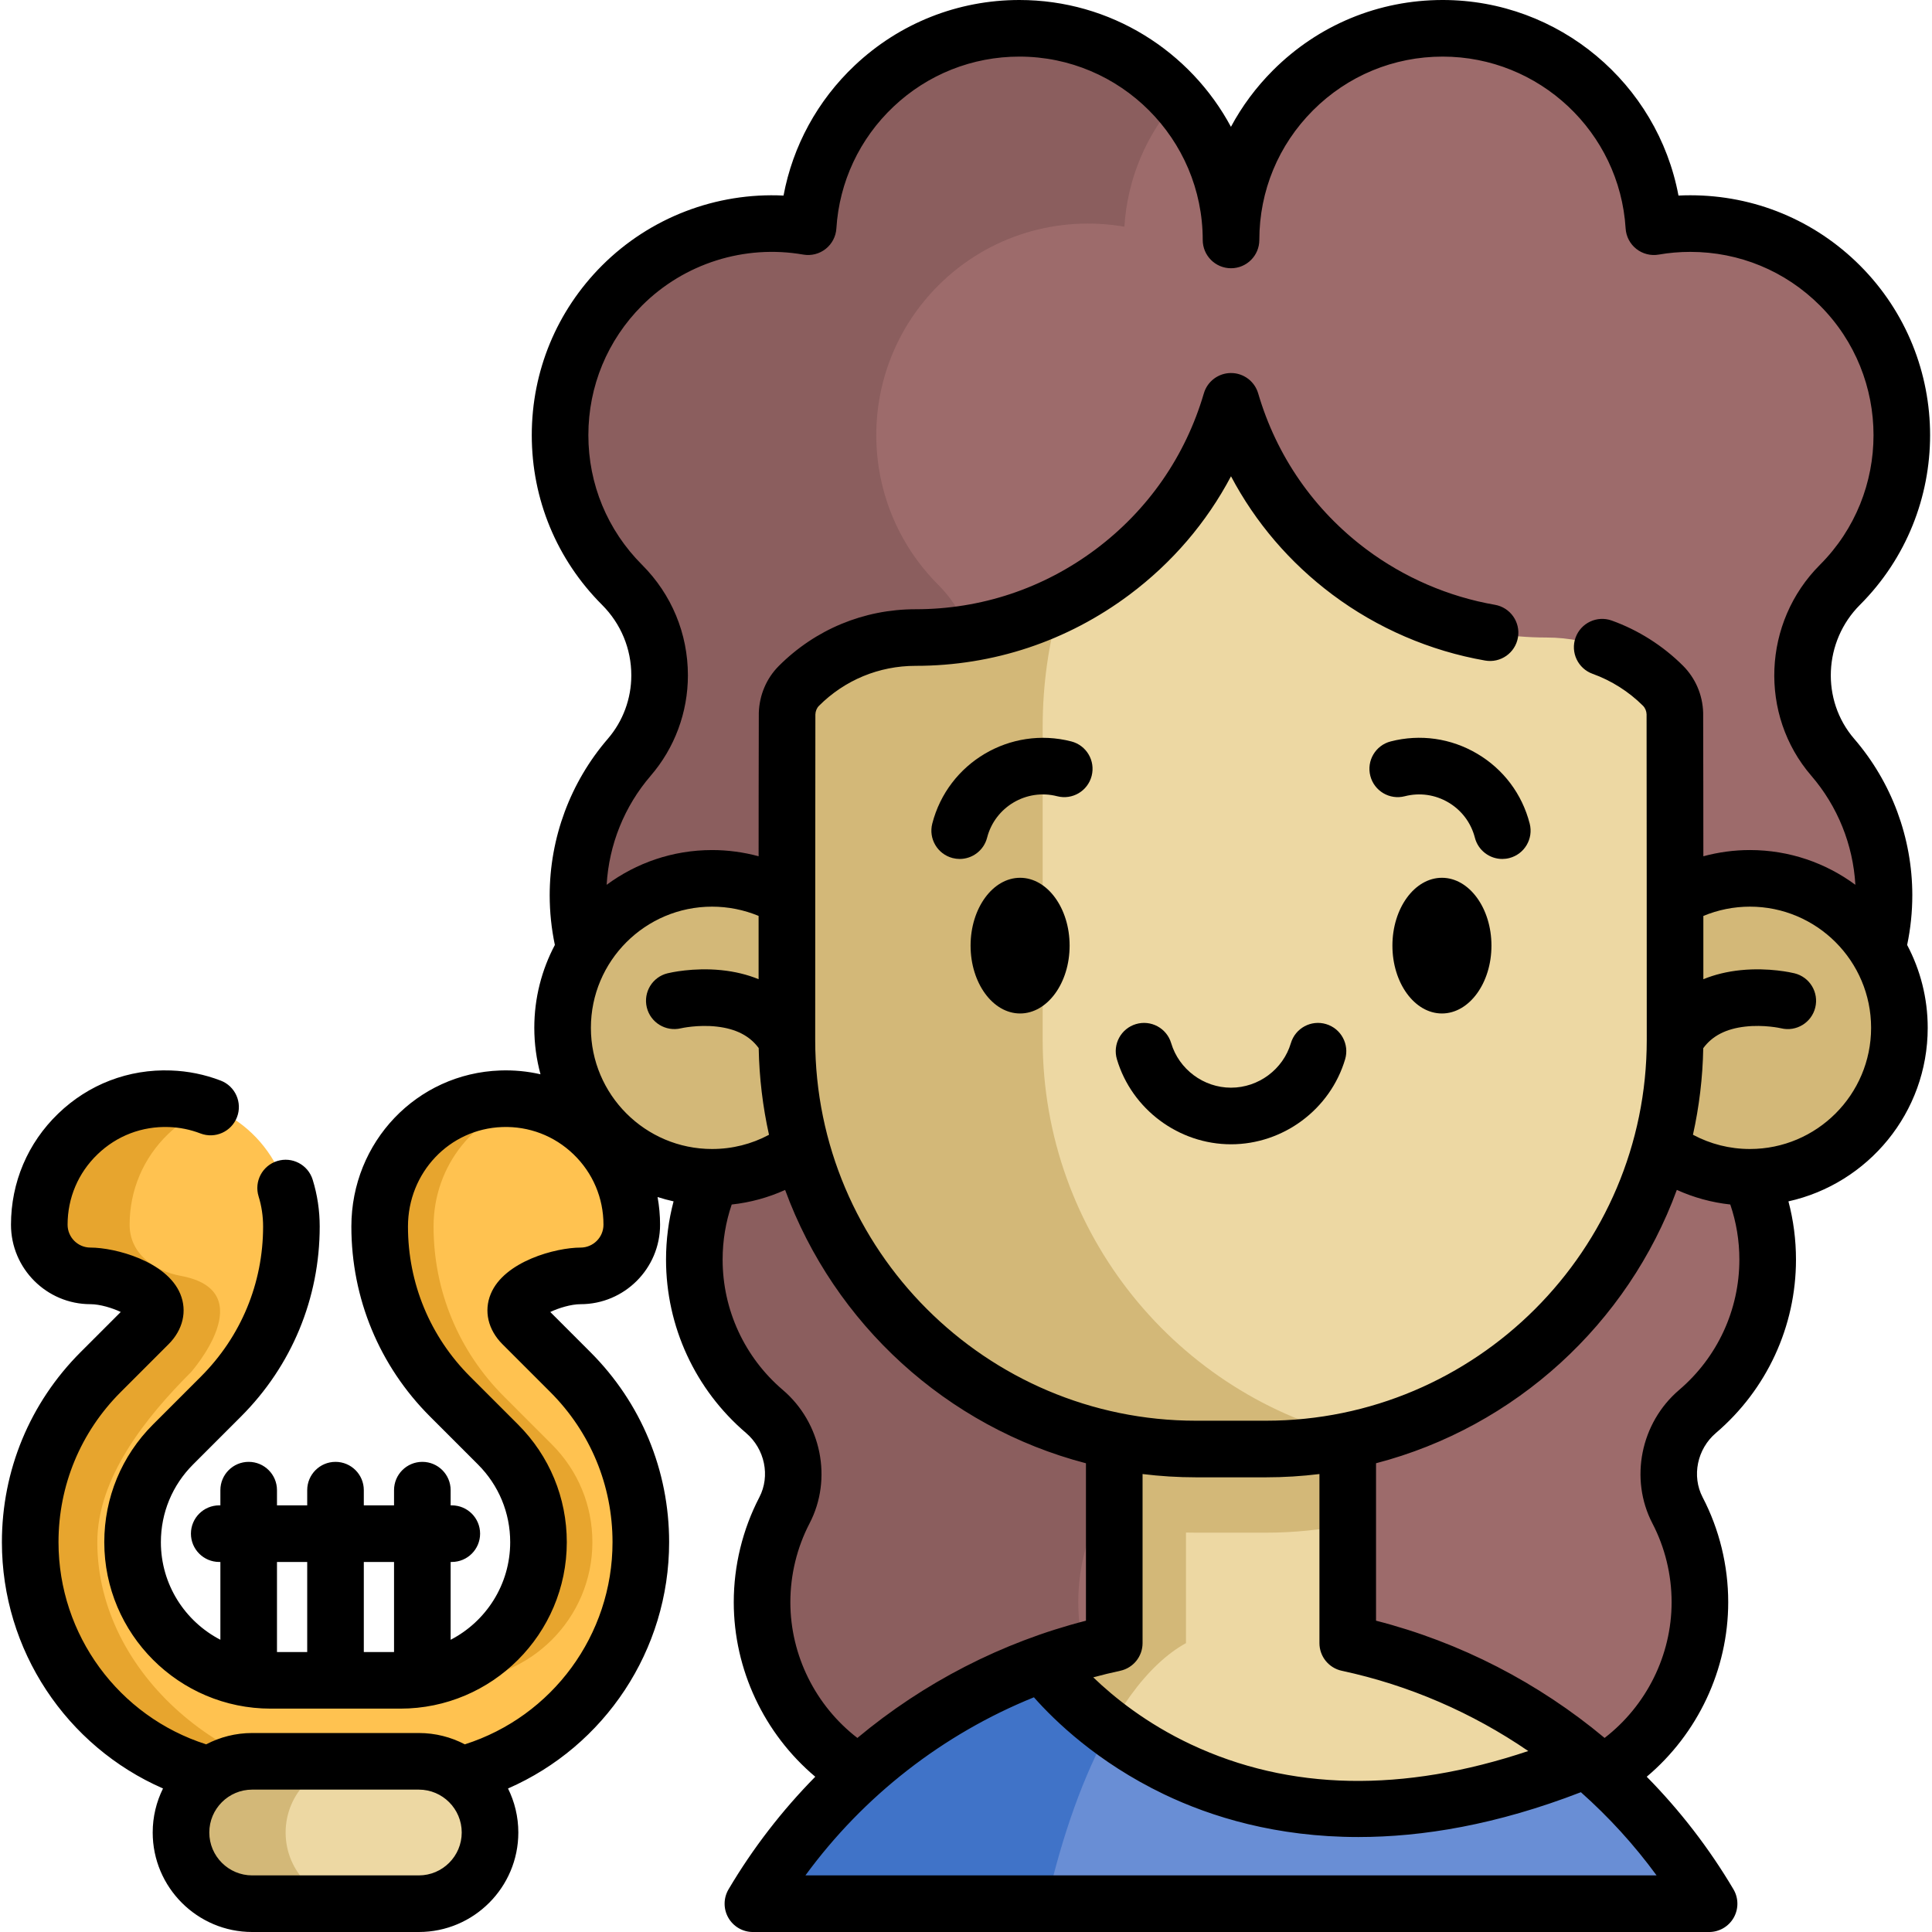 <?xml version="1.0"?>
<svg width="511.995" height="511.995" xmlns="http://www.w3.org/2000/svg" xmlns:svg="http://www.w3.org/2000/svg">

 <g class="layer">
  <title>Layer 1</title>
  <g id="svg_1">
   <g id="svg_2">
    <g id="svg_3">
     <path d="m487.598,154.987c21.905,-21.905 21.905,-57.419 0,-79.324c-13.417,-13.416 -31.937,-18.6 -49.31,-15.582c-1.814,-29.341 -26.173,-52.581 -55.971,-52.581c-30.978,0 -56.091,25.113 -56.091,56.091c0,-30.978 -25.113,-56.091 -56.091,-56.091c-29.798,0 -54.157,23.24 -55.97,52.581c-17.373,-3.019 -35.894,2.165 -49.31,15.582c-21.905,21.905 -21.905,57.419 0,79.324c12.419,12.419 13.38,32.393 1.909,45.693c-8.47,9.821 -13.592,22.609 -13.592,36.597c0,28.933 21.908,52.742 50.04,55.761c-11.732,9.698 -19.215,24.355 -19.215,40.765c0,16.117 7.213,30.547 18.586,40.242c7.578,6.461 9.904,17.354 5.307,26.188c-3.792,7.288 -5.936,15.569 -5.936,24.353c0,29.894 24.809,53.994 54.962,52.833l138.612,0c30.153,1.161 54.962,-22.939 54.962,-52.833c0,-8.784 -2.144,-17.065 -5.936,-24.353c-4.597,-8.834 -2.272,-19.727 5.307,-26.188c11.373,-9.696 18.586,-24.125 18.586,-40.242c0,-16.41 -7.482,-31.066 -19.214,-40.764c28.135,-3.014 50.048,-26.826 50.048,-55.762c0,-13.988 -5.122,-26.776 -13.592,-36.597c-11.471,-13.3 -10.511,-33.274 1.909,-45.693z" fill="#9d6b6b" id="svg_4"/>
     <path d="m336.724,477.417l-79.799,0c-30.16,1.16 -54.969,-22.94 -54.969,-52.829c0,-8.78 2.15,-17.07 5.94,-24.35c4.6,-8.84 2.27,-19.73 -5.31,-26.19c-11.37,-9.7 -18.58,-24.13 -18.58,-40.24c0,-16.42 7.48,-31.07 19.21,-40.77c-28.13,-3.02 -50.04,-26.83 -50.04,-55.759c0,-13.99 5.12,-26.78 13.59,-36.6c5.39,-6.25 8.04,-13.98 8.04,-21.7c0,-8.7 -3.37,-17.41 -9.95,-23.99c-10.95,-10.95 -16.43,-25.31 -16.43,-39.67c0,-14.35 5.48,-28.7 16.43,-39.66c13.42,-13.41 31.94,-18.6 49.309,-15.58c0.91,-14.67 7.46,-27.82 17.5,-37.29c10.04,-9.48 23.58,-15.29 38.48,-15.29c16.66,0 31.63,7.27 41.899,18.81c-8.09,9.09 -13.27,20.84 -14.07,33.77c-17.38,-3.02 -35.9,2.17 -49.319,15.58c-10.95,10.96 -16.43,25.31 -16.43,39.66c0,14.36 5.48,28.72 16.43,39.67c6.58,6.58 9.95,15.29 9.95,23.99c0,7.72 -2.65,15.45 -8.04,21.7c-8.47,9.82 -13.59,22.61 -13.59,36.6c0,28.93 21.91,52.739 50.04,55.759c-11.73,9.7 -19.21,24.35 -19.21,40.77c0,16.11 7.21,30.54 18.58,40.24c7.58,6.46 9.91,17.35 5.31,26.19c-3.79,7.28 -5.94,15.57 -5.94,24.35c0,28.559 22.65,51.829 50.969,52.829z" fill="#8b5e5e" id="svg_5"/>
     <g fill="#ffcbbe" id="svg_6" transform="matrix(1, 0, 0, 1, 0, 0)">
      <circle cx="188.708" cy="272.385" fill="#d3b878" id="svg_7" r="39.613"/>
      <circle cx="463.749" cy="272.385" fill="#d3b878" id="svg_8" r="39.613"/>
     </g>
     <path d="m428.899,495.416l-175.579,-11.971c17.301,-29.244 -9.362,-30.931 23.053,-42.605c6.127,-2.206 12.442,-4.018 18.915,-5.403l0,-53.615l61.873,0l0,53.615c23.707,5.073 45.294,15.859 63.253,30.848c12.892,10.758 -0.11,14.601 8.485,29.131z" fill="#edd8a3" id="svg_9"/>
     <path d="m357.168,381.822l0,22.18c-7.01,1.42 -14.27,2.17 -21.7,2.17l-18.48,0c-7.43,0 -14.69,-0.75 -21.7,-2.17l0,-22.18l61.88,0z" fill="#d3b878" id="svg_10" transform="matrix(1, 0, 0, 1, 0, 0)"/>
     <path d="m314.295,381.817l0,53.619c-10.418,5.772 -19.772,18.953 -27.206,37.308c-3.783,9.342 -7.069,0.611 -9.743,12.338l-43.359,10.816c17.299,-29.241 9.97,-43.386 42.387,-55.06c6.129,-2.207 12.446,-4.018 18.922,-5.403l0,-53.619l18.999,0l0,0.001z" fill="#d3b878" id="svg_11"/>
     <path d="m452.923,504.495l-253.396,0c17.3,-29.239 44.429,-51.979 76.849,-63.649c0,0 46.089,65.819 144.027,25.45l0.01,-0.01c12.89,10.76 23.91,23.689 32.51,38.209z" fill="#698ed5" id="svg_12"/>
     <path d="m276.376,440.846c-32.42,11.67 -59.549,34.409 -76.849,63.649l77.819,0c4.209,-18.457 9.932,-34.325 16.727,-46.454c-11.879,-8.896 -17.697,-17.195 -17.697,-17.195z" fill="#4073c8" id="svg_13"/>
     <path d="m443.905,275.557c0,51.409 -35.78,94.459 -83.789,105.619c-0.01,0 -0.01,0 -0.02,0.01c-7.91,1.84 -16.16,2.81 -24.63,2.81l-18.49,0c-59.889,0 -108.439,-48.55 -108.439,-108.439c0,0 0.02,-85.309 0.05,-86.459c0.08,-2.74 1.17,-5.37 3.1,-7.31l0.03,-0.03c7.91,-7.92 18.85,-12.81 30.92,-12.81c13.59,0 26.61,-3.15 38.25,-8.85c4.93,-2.4 9.6,-5.26 13.97,-8.53c14.7,-11.01 25.93,-26.67 31.37,-45.22c5.44,18.55 16.67,34.21 31.37,45.22c14.71,11.01 32.89,17.38 52.219,17.38c12.06,0 22.97,4.88 30.88,12.77c1.96,1.95 3.08,4.61 3.16,7.38c0.029,1.16 0.049,86.459 0.049,86.459z" fill="#edd8a3" id="svg_14" transform="matrix(1, 0, 0, 1, 0, 0)"/>
     <path d="m360.116,381.176c-0.01,0 -0.01,0 -0.02,0.01c-7.91,1.84 -16.16,2.81 -24.63,2.81l-18.49,0c-59.889,0 -108.439,-48.55 -108.439,-108.439c0,0 0.02,-85.309 0.05,-86.459c0.08,-2.74 1.17,-5.37 3.1,-7.31l0.03,-0.03c7.91,-7.92 18.85,-12.81 30.92,-12.81c13.59,0 26.61,-3.15 38.25,-8.85c-2.98,10.31 -4.57,21.21 -4.57,32.48l0,82.979c0,51.41 35.78,94.47 83.799,105.619z" fill="#d3b878" id="svg_15" transform="matrix(1, 0, 0, 1, 0, 0)"/>
    </g>
    <g id="svg_16">
     <path d="m106.088,472.421l-34.348,0c-35.143,0 -63.734,-28.591 -63.734,-63.734c0,-17.024 6.63,-33.029 18.667,-45.067l12.701,-12.701c6.915,-6.915 -7.912,-12.802 -15.402,-12.802s-13.562,-6.072 -13.562,-13.562c0,-9.148 3.626,-17.685 10.209,-24.039c6.582,-6.352 15.248,-9.669 24.402,-9.344c18.055,0.642 32.198,15.515 32.198,33.859c0,17.023 -6.629,33.028 -18.667,45.066l-12.699,12.703c-6.915,6.915 -10.723,16.108 -10.723,25.887c0,20.187 16.424,36.61 36.61,36.61l34.348,0c20.187,0 36.61,-16.423 36.61,-36.61c0,-9.779 -3.808,-18.972 -10.723,-25.887l-12.701,-12.702c-12.038,-12.038 -18.667,-28.043 -18.667,-45.066c0,-18.344 14.143,-33.217 32.199,-33.859c9.148,-0.324 17.819,2.993 24.401,9.345c6.583,6.353 10.209,14.89 10.209,24.038c0,7.49 -6.072,13.562 -13.562,13.562s-22.317,5.887 -15.402,12.802l12.701,12.701c12.038,12.037 18.667,28.042 18.667,45.066c0.002,35.143 -28.589,63.734 -63.732,63.734z" fill="#ffc250" id="svg_17"/>
     <g fill="#e7a52e" id="svg_18">
      <path d="m156.987,408.682c0,20.19 -16.42,36.61 -36.61,36.61l-14.29,0c20.19,0 36.61,-16.42 36.61,-36.61c0,-9.78 -3.81,-18.97 -10.72,-25.88l-12.7,-12.71c-12.04,-12.03 -18.67,-28.04 -18.67,-45.06c0,-18.35 14.14,-33.22 32.2,-33.86c2.85,-0.1 5.66,0.15 8.36,0.75c-15.13,3.28 -26.27,16.82 -26.27,33.11c0,17.02 6.63,33.03 18.67,45.06l12.7,12.71c6.91,6.91 10.72,16.1 10.72,25.88z" id="svg_19"/>
      <path d="m95.681,472.425l-23.94,0c-35.14,0 -63.729,-28.59 -63.729,-63.739c0,-17.02 6.63,-33.03 18.66,-45.06l12.71,-12.7c6.91,-6.92 -7.92,-12.81 -15.41,-12.81s-13.56,-6.07 -13.56,-13.56c0,-9.15 3.63,-17.68 10.21,-24.04c6.58,-6.35 15.25,-9.67 24.4,-9.34c3.79,0.13 7.41,0.9 10.76,2.19c-4.13,1.57 -7.93,3.98 -11.22,7.15c-6.58,6.36 -10.21,14.89 -10.21,24.04c0,7.49 6.2,12.2 13.57,13.56c21.71,4.03 2.7,25.51 2.7,25.51c-12.04,12.03 -24.833,28.04 -24.833,45.06c0,35.15 34.753,63.739 69.892,63.739z" id="svg_20"/>
     </g>
    </g>
    <g id="svg_21">
     <path d="m110.995,466.764l-44.162,0c-10.419,0 -18.866,8.446 -18.866,18.866c0,10.419 8.446,18.866 18.866,18.866l44.162,0c10.419,0 18.866,-8.446 18.866,-18.866c0,-10.42 -8.447,-18.866 -18.866,-18.866z" fill="#edd8a3" id="svg_22"/>
     <path d="m81.223,498.979c3.411,3.411 8.131,5.521 13.339,5.521l-27.734,0c-5.209,0 -9.929,-2.111 -13.339,-5.521c-3.411,-3.42 -5.521,-8.141 -5.521,-13.349c0,-10.417 8.443,-18.861 18.861,-18.861l27.734,0c-10.417,0 -18.871,8.444 -18.871,18.861c0,5.208 2.111,9.928 5.531,13.349z" fill="#d3b878" id="svg_23"/>
    </g>
   </g>
   <g id="svg_24">
    <path d="m506.778,237.278c0,-15.239 -5.473,-29.977 -15.41,-41.498c-8.816,-10.224 -8.143,-25.812 1.535,-35.489c24.783,-24.795 24.783,-65.139 -0.004,-89.938c-12.008,-11.997 -27.972,-18.604 -44.95,-18.604c-1.049,0 -2.096,0.025 -3.14,0.076c-5.545,-29.618 -31.623,-51.825 -62.49,-51.825c-16.983,0 -32.951,6.615 -44.962,18.626c-4.492,4.492 -8.229,9.537 -11.148,14.982c-10.73,-19.988 -31.838,-33.608 -56.068,-33.608c-16.294,0 -31.789,6.157 -43.625,17.334c-9.871,9.31 -16.416,21.348 -18.874,34.491c-17.803,-0.866 -35.338,5.786 -48.095,18.533c-12.01,12.021 -18.624,27.988 -18.624,44.96c0,16.99 6.615,32.961 18.626,44.974c5,4.999 7.753,11.635 7.753,18.686c0,6.184 -2.209,12.15 -6.219,16.801c-9.938,11.521 -15.411,26.259 -15.411,41.498c0,4.42 0.466,8.827 1.371,13.143c-3.473,6.562 -5.45,14.033 -5.45,21.961c0,4.259 0.578,8.384 1.643,12.311c-3.455,-0.791 -7.038,-1.141 -10.687,-1.008c-22.112,0.783 -39.434,18.948 -39.434,41.355c0,19.027 7.407,36.913 20.856,50.363l12.7,12.7c5.503,5.503 8.534,12.814 8.534,20.587c0,11.25 -6.418,21.022 -15.782,25.866l0,-20.624l0.307,0c4.142,0 7.5,-3.358 7.5,-7.5s-3.358,-7.5 -7.5,-7.5l-0.307,0l0,-4.028c0,-4.142 -3.358,-7.5 -7.5,-7.5s-7.5,3.358 -7.5,7.5l0,4.028l-8.01,0l0,-4.028c0,-4.142 -3.358,-7.5 -7.5,-7.5s-7.5,3.358 -7.5,7.5l0,4.028l-8.01,0l0,-4.028c0,-4.142 -3.358,-7.5 -7.5,-7.5s-7.5,3.358 -7.5,7.5l0,4.028l-0.304,0c-4.142,0 -7.5,3.358 -7.5,7.5s3.358,7.5 7.5,7.5l0.304,0l0,20.617c-9.356,-4.847 -15.768,-14.615 -15.768,-25.859c0,-7.779 3.027,-15.09 8.523,-20.587l12.7,-12.7c13.456,-13.456 20.867,-31.342 20.867,-50.363c0,-4.254 -0.628,-8.435 -1.867,-12.424c-1.229,-3.956 -5.432,-6.166 -9.387,-4.938c-3.956,1.229 -6.167,5.431 -4.938,9.387c0.791,2.548 1.192,5.231 1.192,7.976c0,15.015 -5.85,29.134 -16.473,39.757l-12.701,12.7c-8.329,8.33 -12.916,19.408 -12.916,31.193c0,24.322 19.788,44.11 44.11,44.11l34.35,0c24.322,0 44.11,-19.788 44.11,-44.11c0,-11.779 -4.591,-22.857 -12.927,-31.193l-12.7,-12.7c-10.616,-10.617 -16.463,-24.736 -16.463,-39.757c0,-14.288 10.966,-25.869 24.97,-26.365c7.103,-0.253 13.812,2.317 18.917,7.237c5.109,4.938 7.922,11.561 7.922,18.647c0,3.341 -2.723,6.06 -6.07,6.06c-6.526,0 -20.208,3.603 -23.803,12.284c-1.875,4.525 -0.716,9.504 3.1,13.319l12.7,12.7c10.623,10.623 16.473,24.746 16.473,39.767c0,24.581 -15.946,46.18 -39.135,53.574c-3.65,-1.912 -7.796,-3.001 -12.194,-3.001l-44.162,0c-4.397,0 -8.544,1.088 -12.193,3c-23.19,-7.401 -39.136,-28.999 -39.136,-53.574c0,-15.021 5.85,-29.144 16.473,-39.767l12.696,-12.696c3.819,-3.814 4.982,-8.794 3.109,-13.32c-3.593,-8.683 -17.279,-12.287 -23.809,-12.287c-3.341,0 -6.06,-2.719 -6.06,-6.06c0,-7.102 2.811,-13.722 7.918,-18.643c5.104,-4.926 11.812,-7.499 18.936,-7.241c2.863,0.098 5.672,0.668 8.348,1.696c3.867,1.486 8.206,-0.446 9.69,-4.313c1.485,-3.867 -0.446,-8.206 -4.313,-9.69c-4.235,-1.626 -8.68,-2.529 -13.198,-2.684c-11.214,-0.411 -21.817,3.658 -29.875,11.435c-8.064,7.771 -12.506,18.227 -12.506,29.44c0,11.613 9.447,21.06 21.06,21.06c2.509,0 5.825,1.015 8.027,2.066l-10.63,10.63c-13.454,13.459 -20.865,31.349 -20.865,50.376c0,28.634 17.092,54.078 42.695,65.27c-1.745,3.52 -2.732,7.481 -2.732,11.669c0,14.538 11.828,26.366 26.366,26.366l44.162,0c14.538,0 26.366,-11.828 26.366,-26.366c0,-4.188 -0.986,-8.147 -2.73,-11.667c25.603,-11.186 42.694,-36.631 42.694,-65.272c0,-19.027 -7.411,-36.917 -20.867,-50.373l-10.629,-10.629c2.201,-1.052 5.517,-2.067 8.026,-2.067c11.618,0 21.07,-9.447 21.07,-21.06c0,-2.491 -0.232,-4.943 -0.663,-7.34c1.387,0.448 2.802,0.829 4.241,1.149c-1.323,5.001 -2,10.163 -2,15.438c0,17.699 7.731,34.445 21.215,45.948c4.969,4.235 6.45,11.393 3.522,17.019c-4.44,8.529 -6.788,18.146 -6.788,27.813c0,17.903 8.092,34.89 21.6,46.26c-8.773,8.904 -16.515,18.903 -22.979,29.83c-1.372,2.318 -1.395,5.194 -0.06,7.534c1.334,2.34 3.821,3.785 6.515,3.785l253.396,0c2.693,0 5.181,-1.444 6.515,-3.785c1.335,-2.34 1.312,-5.216 -0.06,-7.534c-6.465,-10.928 -14.208,-20.928 -22.982,-29.833c13.503,-11.374 21.593,-28.361 21.593,-46.258c0,-9.688 -2.349,-19.308 -6.784,-27.806c-2.926,-5.634 -1.445,-12.795 3.521,-17.028c13.487,-11.506 21.223,-28.252 21.223,-45.946c0,-5.275 -0.677,-10.437 -2,-15.438c21.087,-4.676 36.909,-23.513 36.909,-45.987c0,-7.927 -1.977,-15.399 -5.45,-21.961c0.903,-4.317 1.368,-8.723 1.368,-13.143zm-402.355,176.654l0,23.868l-8.01,0l0,-23.868l8.01,0zm-23.01,0l0,23.868l-8.01,0l0,-23.868l8.01,0zm29.582,83.063l-44.162,0c-6.267,0 -11.366,-5.099 -11.366,-11.366s5.099,-11.366 11.366,-11.366l44.162,0c6.267,0 11.366,5.099 11.366,11.366s-5.099,11.366 -11.366,11.366zm61.446,-291.419c6.358,-7.374 9.86,-16.819 9.86,-26.598c0,-11.058 -4.314,-21.46 -12.147,-29.293c-9.178,-9.179 -14.233,-21.384 -14.233,-34.367c0,-12.968 5.056,-25.17 14.231,-34.354c11.168,-11.16 27.14,-16.207 42.724,-13.496c2.1,0.365 4.259,-0.181 5.932,-1.503c1.674,-1.322 2.706,-3.293 2.838,-5.422c0.765,-12.328 6.149,-23.798 15.164,-32.301c9.044,-8.539 20.881,-13.242 33.331,-13.242c26.793,0 48.59,21.797 48.59,48.589c0,4.142 3.357,7.5 7.5,7.5s7.5,-3.358 7.5,-7.5c0,-12.977 5.055,-25.178 14.233,-34.356s21.379,-14.233 34.355,-14.233c25.611,0 46.908,20.004 48.484,45.542c0.131,2.131 1.165,4.105 2.842,5.427s3.837,1.867 5.94,1.498c2.71,-0.476 5.523,-0.717 8.363,-0.717c12.975,0 25.173,5.049 34.345,14.212c18.938,18.948 18.938,49.778 0.001,68.724c-15.2,15.201 -16.205,39.751 -2.286,55.891c6.98,8.092 11.066,18.265 11.679,28.903c-7.824,-5.783 -17.49,-9.21 -27.944,-9.21c-4.184,0 -8.334,0.562 -12.34,1.648c0,0 -0.021,-36.787 -0.053,-38.033c-0.137,-4.73 -2.038,-9.161 -5.366,-12.488c-5.323,-5.3 -11.845,-9.431 -18.859,-11.945c-3.9,-1.397 -8.193,0.629 -9.591,4.529c-1.398,3.899 0.63,8.193 4.528,9.591c4.955,1.776 9.567,4.7 13.327,8.443c0.59,0.589 0.941,1.429 0.967,2.283c0.028,1.094 0.047,86.264 0.047,86.264c0,55.659 -45.281,100.94 -100.939,100.94l-18.49,0c-55.658,0 -100.94,-45.281 -100.94,-100.94c0,0 0.019,-85.18 0.046,-86.213c0.029,-0.882 0.365,-1.708 0.941,-2.288c6.833,-6.842 15.929,-10.609 25.613,-10.609c20.604,0 40.216,-6.527 56.716,-18.877c11.31,-8.47 20.404,-19.12 26.874,-31.358c6.47,12.238 15.565,22.889 26.876,31.36c11.885,8.895 25.887,14.938 40.49,17.475c4.084,0.711 7.965,-2.024 8.674,-6.105s-2.024,-7.964 -6.105,-8.673c-12.287,-2.135 -24.068,-7.22 -34.068,-14.704c-13.874,-10.391 -23.787,-24.681 -28.669,-41.328c-0.938,-3.195 -3.868,-5.389 -7.197,-5.389s-6.26,2.195 -7.197,5.389c-4.882,16.646 -14.795,30.937 -28.667,41.326c-13.884,10.392 -30.387,15.885 -47.726,15.885c-13.694,0 -26.56,5.331 -36.268,15.051c-3.249,3.266 -5.124,7.653 -5.28,12.405c-0.031,1.214 -0.052,38.005 -0.052,38.005c-4.001,-1.082 -8.148,-1.642 -12.329,-1.642c-10.454,0 -20.12,3.427 -27.944,9.211c0.614,-10.642 4.7,-20.815 11.679,-28.907zm183.151,237.195c17.821,3.813 34.585,11.115 49.409,21.266c-33.235,11.115 -63.265,10.54 -89.41,-1.765c-11.767,-5.538 -20.384,-12.482 -25.871,-17.765c2.36,-0.639 4.738,-1.223 7.138,-1.736c3.459,-0.74 5.931,-3.797 5.931,-7.334l0,-44.805c4.651,0.57 9.384,0.869 14.186,0.869l18.49,0c4.806,0 9.542,-0.299 14.196,-0.87l0,44.807c0,3.536 2.472,6.592 5.931,7.333zm-166.886,-138.277c-17.707,0 -32.113,-14.406 -32.113,-32.112c0,-17.707 14.406,-32.113 32.113,-32.113c4.247,0 8.441,0.841 12.329,2.453l0,16.767c-3,-1.221 -6.311,-2.032 -9.914,-2.394c-7.452,-0.747 -13.556,0.675 -14.228,0.839c-4.009,0.984 -6.451,5.018 -5.487,9.032c0.965,4.014 5.009,6.492 9.028,5.544c0.044,-0.01 4.476,-1.031 9.545,-0.452c5.064,0.58 8.708,2.448 11.083,5.693c0.147,7.874 1.083,15.557 2.731,22.976c-4.611,2.469 -9.744,3.767 -15.087,3.767zm20.745,120.092c0,-7.265 1.761,-14.487 5.093,-20.888c6.123,-11.766 3.137,-26.637 -7.096,-35.357c-10.135,-8.646 -15.947,-21.233 -15.947,-34.534c0,-5.033 0.815,-9.925 2.409,-14.601c4.926,-0.537 9.685,-1.839 14.156,-3.862c12.986,35.439 42.805,62.826 79.722,72.434l0,41.719c-22.356,5.728 -43.036,16.442 -60.573,31.072c-11.062,-8.524 -17.764,-21.87 -17.764,-35.983zm3.993,72.409c15.436,-21.109 36.499,-37.469 60.553,-47.199c5.441,6.164 16.804,17.216 34.418,25.673c12.598,6.048 29.842,11.357 51.569,11.357c16.954,0 36.641,-3.238 58.963,-11.877c7.411,6.585 14.15,13.965 20.06,22.047l-225.563,0l0,-0.001zm231.549,-128.657c-10.226,8.716 -13.212,23.584 -7.093,35.368c3.329,6.379 5.089,13.599 5.089,20.879c0,14.107 -6.699,27.453 -17.758,35.98c-17.536,-14.629 -38.216,-25.342 -60.571,-31.07l0,-41.722c36.915,-9.611 66.73,-37 79.713,-72.439c4.478,2.027 9.24,3.331 14.165,3.869c1.594,4.676 2.409,9.568 2.409,14.602c0.001,13.297 -5.815,25.884 -15.954,34.533zm18.751,-63.844c-5.337,0 -10.473,-1.302 -15.097,-3.776c1.645,-7.407 2.581,-15.077 2.729,-22.937c2.375,-3.262 6.023,-5.141 11.101,-5.722c5.01,-0.574 9.392,0.417 9.542,0.451c4.006,0.967 8.056,-1.491 9.041,-5.503c0.987,-4.023 -1.474,-8.084 -5.496,-9.071c-0.671,-0.165 -6.772,-1.587 -14.228,-0.839c-3.611,0.363 -6.927,1.176 -9.933,2.402l0,-16.766c3.892,-1.618 8.091,-2.463 12.34,-2.463c17.707,0 32.113,14.406 32.113,32.113c0.001,17.705 -14.405,32.111 -32.112,32.111z" id="svg_25"/>
    <path d="m270.334,232.62c-7.235,0 -13.122,8.065 -13.122,17.979s5.887,17.979 13.122,17.979c7.236,0 13.123,-8.065 13.123,-17.979s-5.887,-17.979 -13.123,-17.979z" id="svg_26"/>
    <path d="m382.123,232.62c-7.235,0 -13.122,8.065 -13.122,17.979s5.887,17.979 13.122,17.979c7.236,0 13.123,-8.065 13.123,-17.979s-5.887,-17.979 -13.123,-17.979z" id="svg_27"/>
    <path d="m283.901,196.482c-16.165,-4.153 -32.688,5.618 -36.841,21.778c-1.031,4.012 1.386,8.1 5.397,9.131c0.626,0.161 1.254,0.238 1.872,0.238c3.341,0 6.389,-2.25 7.259,-5.635c2.095,-8.15 10.427,-13.08 18.58,-10.983c4.017,1.031 8.101,-1.387 9.13,-5.398c1.032,-4.012 -1.385,-8.1 -5.397,-9.131z" id="svg_28"/>
    <path d="m391.473,199.742c-6.959,-4.113 -15.104,-5.27 -22.931,-3.259c-4.012,1.031 -6.429,5.119 -5.397,9.13c1.029,4.012 5.113,6.429 9.13,5.398c3.949,-1.015 8.055,-0.431 11.565,1.644c3.509,2.075 6,5.391 7.015,9.339c0.869,3.386 3.917,5.636 7.259,5.636c0.617,0 1.245,-0.077 1.871,-0.238c4.012,-1.031 6.429,-5.119 5.397,-9.13c-2.011,-7.83 -6.951,-14.407 -13.909,-18.52z" id="svg_29"/>
    <path d="m351.415,271.389c-3.974,-1.182 -8.146,1.083 -9.325,5.054c-2.063,6.948 -8.586,11.801 -15.861,11.801c-7.267,0 -13.79,-4.855 -15.862,-11.808c-1.184,-3.969 -5.359,-6.229 -9.33,-5.045c-3.97,1.184 -6.229,5.361 -5.045,9.33c3.953,13.261 16.388,22.523 30.237,22.523c13.865,0 26.3,-9.265 30.24,-22.53c1.179,-3.971 -1.083,-8.146 -5.054,-9.325z" id="svg_30"/>
   </g>
  </g>
 </g>
</svg>